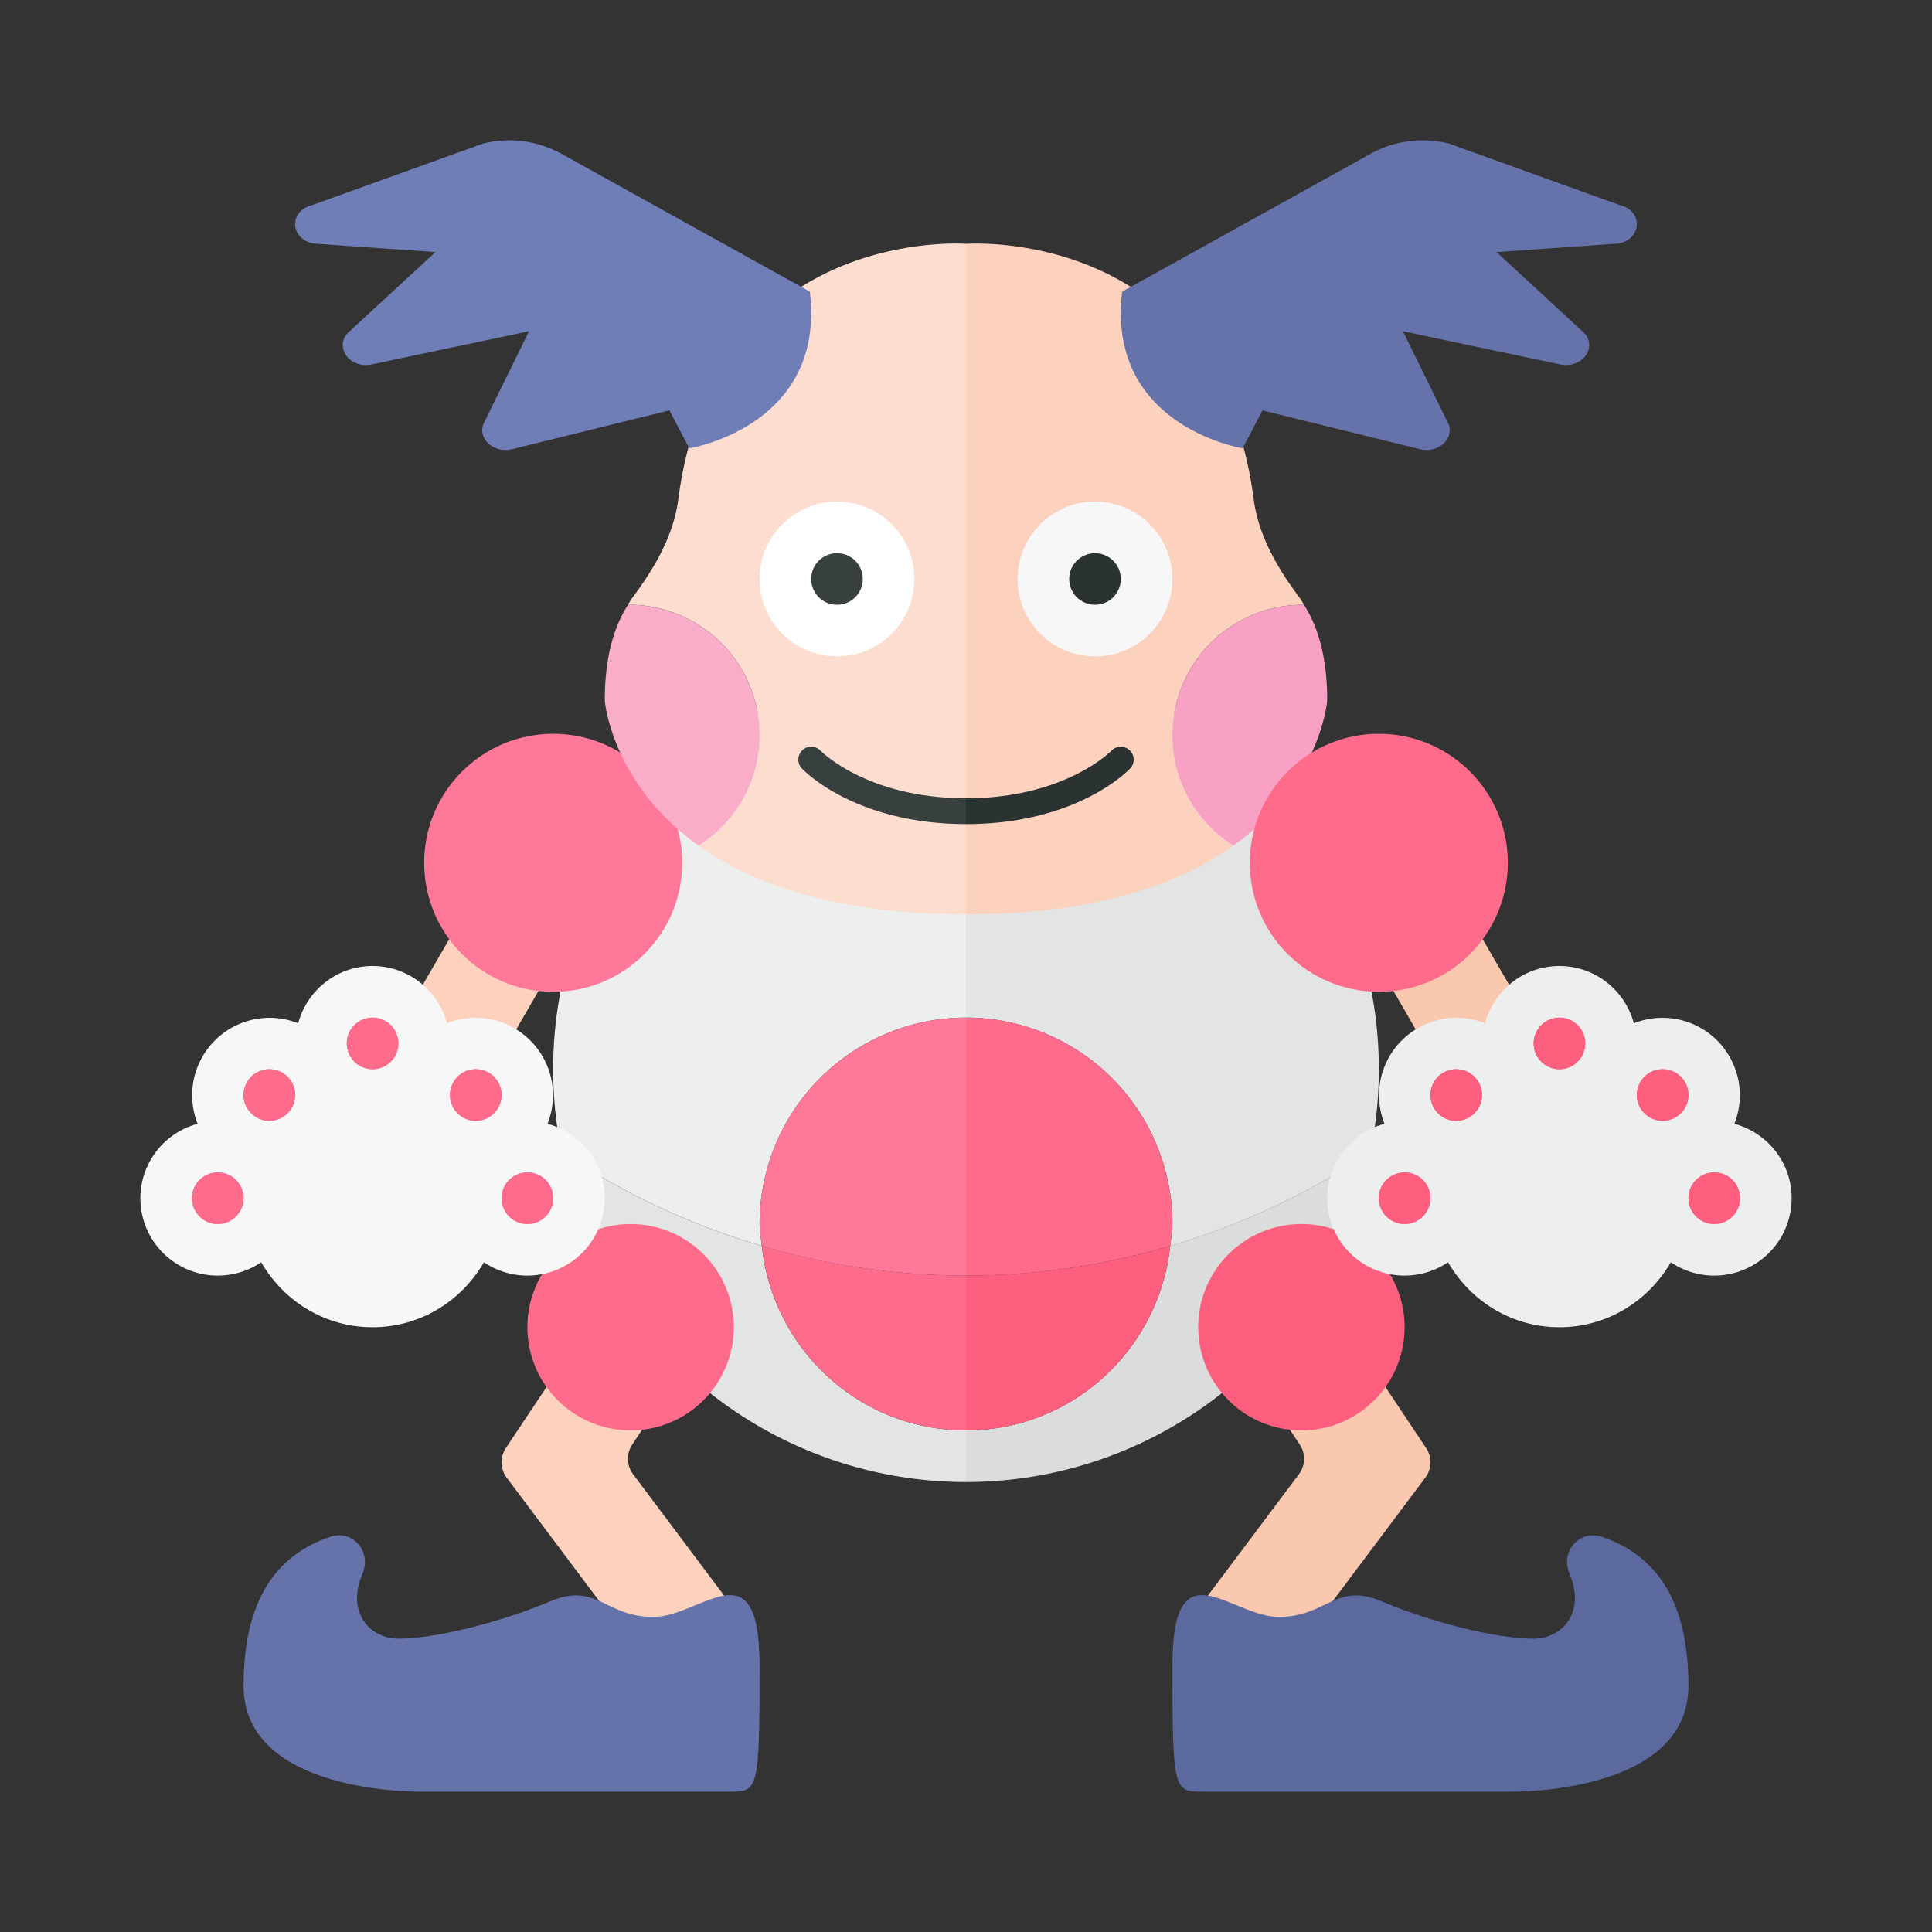 <svg xmlns="http://www.w3.org/2000/svg" width="100%" height="100%" viewBox="-2.72 -2.72 37.44 37.44"><rect x="-2.72" y="-2.72" width="37.44" height="37.44" fill="#333333" stroke="none"/><path fill="#E3E5E5" d="M12.043 21.424a13.952 13.952 0 01-3.882-1.823A8.002 8.002 0 0016 26v-1c-2.064 0-3.743-1.569-3.957-3.576z"/><path fill="#FF6B8B" d="M12.043 21.424C12.257 23.431 13.936 25 16 25v-3c-1.376 0-2.701-.207-3.957-.576z"/><path fill="#DADDDC" d="M16 25v1a8.002 8.002 0 007.839-6.4 13.952 13.952 0 01-3.882 1.823C19.743 23.431 18.064 25 16 25z"/><path fill="#FF5F7E" d="M16 25c2.064 0 3.743-1.569 3.957-3.576A14.006 14.006 0 0116 22v3z"/><path fill="#EDEEEE" d="M12 21a4 4 0 014-4v-7a8 8 0 00-7.839 9.6 13.952 13.952 0 003.882 1.823C12.028 21.282 12 21.145 12 21z"/><path fill="#FF7899" d="M12 21c0 .145.028.282.043.424 1.256.369 2.581.576 3.957.576v-5a4 4 0 00-4 4z"/><path fill="#E3E5E5" d="M16 10v7a4 4 0 014 4c0 .145-.028.282-.043.424a13.952 13.952 0 003.882-1.823A8 8 0 0016 10z"/><path fill="#FF6B8B" d="M19.957 21.424c.015-.142.043-.279.043-.424a4 4 0 00-4-4v5c1.376 0 2.701-.207 3.957-.576z"/><path fill="#FAC7AF" d="M23.134 14.502l1.73-1.003 2.5 4.312-1.73 1.003z"/><path fill="#FCD2BE" d="M10.012 29.8L7.1 25.917a.5.5 0 01-.016-.577l1.919-2.878a.5.5 0 01.693-.139l.832.555a.5.5 0 01.139.693l-1.134 1.701a.5.5 0 00.016.577l2.063 2.751a.5.5 0 01-.1.7l-.8.6a.5.5 0 01-.7-.1zM4.635 17.81l2.5-4.313 1.73 1.003-2.5 4.313z"/><circle cx="8" cy="14" r="2.5" fill="#FF7899"/><path fill="#FCD2BE" d="M20 11.531A2.53 2.53 0 0122.531 9l.021.002c-.027-.042-.052-.092-.08-.129-.435-.581-.804-1.213-.896-1.914C20.879 1.639 16 2.005 16 2.005V15c2.535 0 4.151-.595 5.184-1.334A2.52 2.52 0 0120 11.531z"/><path fill="#F8A1C4" d="M23 10.856c0-.896-.203-1.471-.449-1.854L22.531 9A2.53 2.53 0 0020 11.531a2.52 2.52 0 001.184 2.135c1.694-1.211 1.816-2.81 1.816-2.81z"/><path fill="#FCDDCF" d="M12 11.531A2.53 2.53 0 009.469 9l-.02.002c.026-.042.051-.092.079-.129.435-.581.804-1.213.896-1.914C11.121 1.639 16 2.005 16 2.005V15c-2.535 0-4.151-.595-5.184-1.334A2.52 2.52 0 0012 11.531z"/><path fill="#F9ADC8" d="M9 10.856c0-.896.203-1.471.449-1.854L9.469 9A2.53 2.53 0 0112 11.531a2.52 2.52 0 01-1.184 2.135C9.122 12.455 9 10.856 9 10.856z"/><circle cx="18.5" cy="8.5" r="1.5" fill="#F7F7F7"/><circle cx="18.5" cy="8.5" r=".5" fill="#2B3332"/><circle cx="13.5" cy="8.5" r="1.5" fill="#FFF"/><circle cx="13.5" cy="8.5" r=".5" fill="#373F3F"/><path fill="#6673AA" d="M19.026 2.932l4.829-2.68a2.095 2.095 0 011.5-.191l3.318 1.195c.456.111.428.665-.038.744l-2.354.165 1.662 1.534c.317.268.03.722-.41.647l-3.066-.647.883 1.796c.118.3-.219.585-.574.485l-3.03-.747-.384.735s-2.648-.423-2.336-3.036z"/><path fill="#707EB7" d="M12.974 2.932L8.145.252a2.095 2.095 0 00-1.5-.191L3.327 1.256c-.456.111-.428.665.038.744l2.354.165-1.663 1.534c-.317.268-.03.722.41.647l3.066-.647-.883 1.796c-.118.299.22.585.574.485l3.03-.747.384.735c.001 0 2.649-.423 2.337-3.036z"/><circle cx="9.5" cy="23" r="2" fill="#FF6B8B"/><path fill="#6673AA" d="M9.938 28.614c.938 0 2.062-1.422 2.062.95C12 32 11.969 32 11.412 32H5.438S2 32.062 2 29.949c0-1.647.623-2.534 1.684-2.889.428-.143.804.288.622.713-.323.752.143 1.262.694 1.262.75 0 2.031-.337 2.938-.721.906-.385 1.062.3 2 .3z"/><circle cx="24" cy="14" r="2.5" fill="#FF6B8B"/><path fill="#373F3F" d="M13.182 11.828c-.095-.098-.253-.104-.353-.009s-.105.252-.011.352c.042.044 1.037 1.079 3.183 1.079v-.5c-1.917 0-2.811-.913-2.819-.922z"/><path fill="#2B3332" d="M19.171 11.819a.251.251 0 00-.353.009c-.008.009-.902.922-2.818.922v.5c2.146 0 3.141-1.035 3.183-1.079a.25.25 0 00-.012-.352z"/><path fill="#F7F7F7" d="M7.89 19.058a1.5 1.5 0 00-1.948-1.948C5.77 16.472 5.193 16 4.5 16s-1.27.472-1.442 1.11a1.5 1.5 0 00-1.948 1.948A1.495 1.495 0 000 20.5a1.5 1.5 0 002.342 1.241C2.774 22.49 3.573 23 4.5 23s1.726-.51 2.158-1.259A1.5 1.5 0 009 20.5c0-.693-.472-1.27-1.11-1.442z"/><g fill="#FF6B8B"><circle cx="4.5" cy="17.5" r=".5"/><circle cx="1.5" cy="20.5" r=".5"/><circle cx="6.5" cy="18.5" r=".5"/><circle cx="7.5" cy="20.5" r=".5"/><circle cx="2.5" cy="18.5" r=".5"/><circle cx="4.5" cy="17.5" r=".5"/><circle cx="1.5" cy="20.5" r=".5"/><circle cx="6.5" cy="18.5" r=".5"/><circle cx="7.5" cy="20.5" r=".5"/><circle cx="2.5" cy="18.5" r=".5"/></g><path fill="#FAC7AF" d="M21.988 29.8l2.912-3.883a.5.5 0 00.016-.577l-1.919-2.878a.5.5 0 00-.693-.139l-.832.555a.5.5 0 00-.139.693l1.134 1.701a.5.5 0 01-.016.577L20.388 28.6a.5.5 0 00.1.7l.8.6a.5.5 0 00.7-.1z"/><circle cx="22.5" cy="23" r="2" fill="#FF5F7E"/><path fill="#5C699E" d="M22.062 28.614c-.938 0-2.062-1.422-2.062.95C20 32 20.031 32 20.588 32h5.974S30 32.062 30 29.949c0-1.647-.623-2.534-1.684-2.889-.428-.143-.804.288-.622.713.323.753-.144 1.263-.694 1.263-.75 0-2.031-.337-2.938-.721-.906-.386-1.062.299-2 .299z"/><path fill="#EDEEEE" d="M30.89 19.058a1.5 1.5 0 00-1.948-1.948C28.77 16.472 28.193 16 27.5 16s-1.27.472-1.442 1.11a1.5 1.5 0 00-1.948 1.948A1.495 1.495 0 0023 20.5a1.5 1.5 0 002.342 1.241C25.774 22.49 26.573 23 27.5 23s1.726-.51 2.158-1.259A1.5 1.5 0 0032 20.5c0-.693-.472-1.27-1.11-1.442z"/><g fill="#FF5F7E"><circle cx="27.5" cy="17.5" r=".5"/><circle cx="30.5" cy="20.5" r=".5"/><circle cx="25.5" cy="18.5" r=".5"/><circle cx="24.5" cy="20.5" r=".5"/><circle cx="29.5" cy="18.5" r=".5"/><circle cx="27.5" cy="17.5" r=".5"/><circle cx="30.5" cy="20.5" r=".5"/><circle cx="25.5" cy="18.5" r=".5"/><circle cx="24.5" cy="20.5" r=".5"/><circle cx="29.5" cy="18.5" r=".5"/></g></svg>